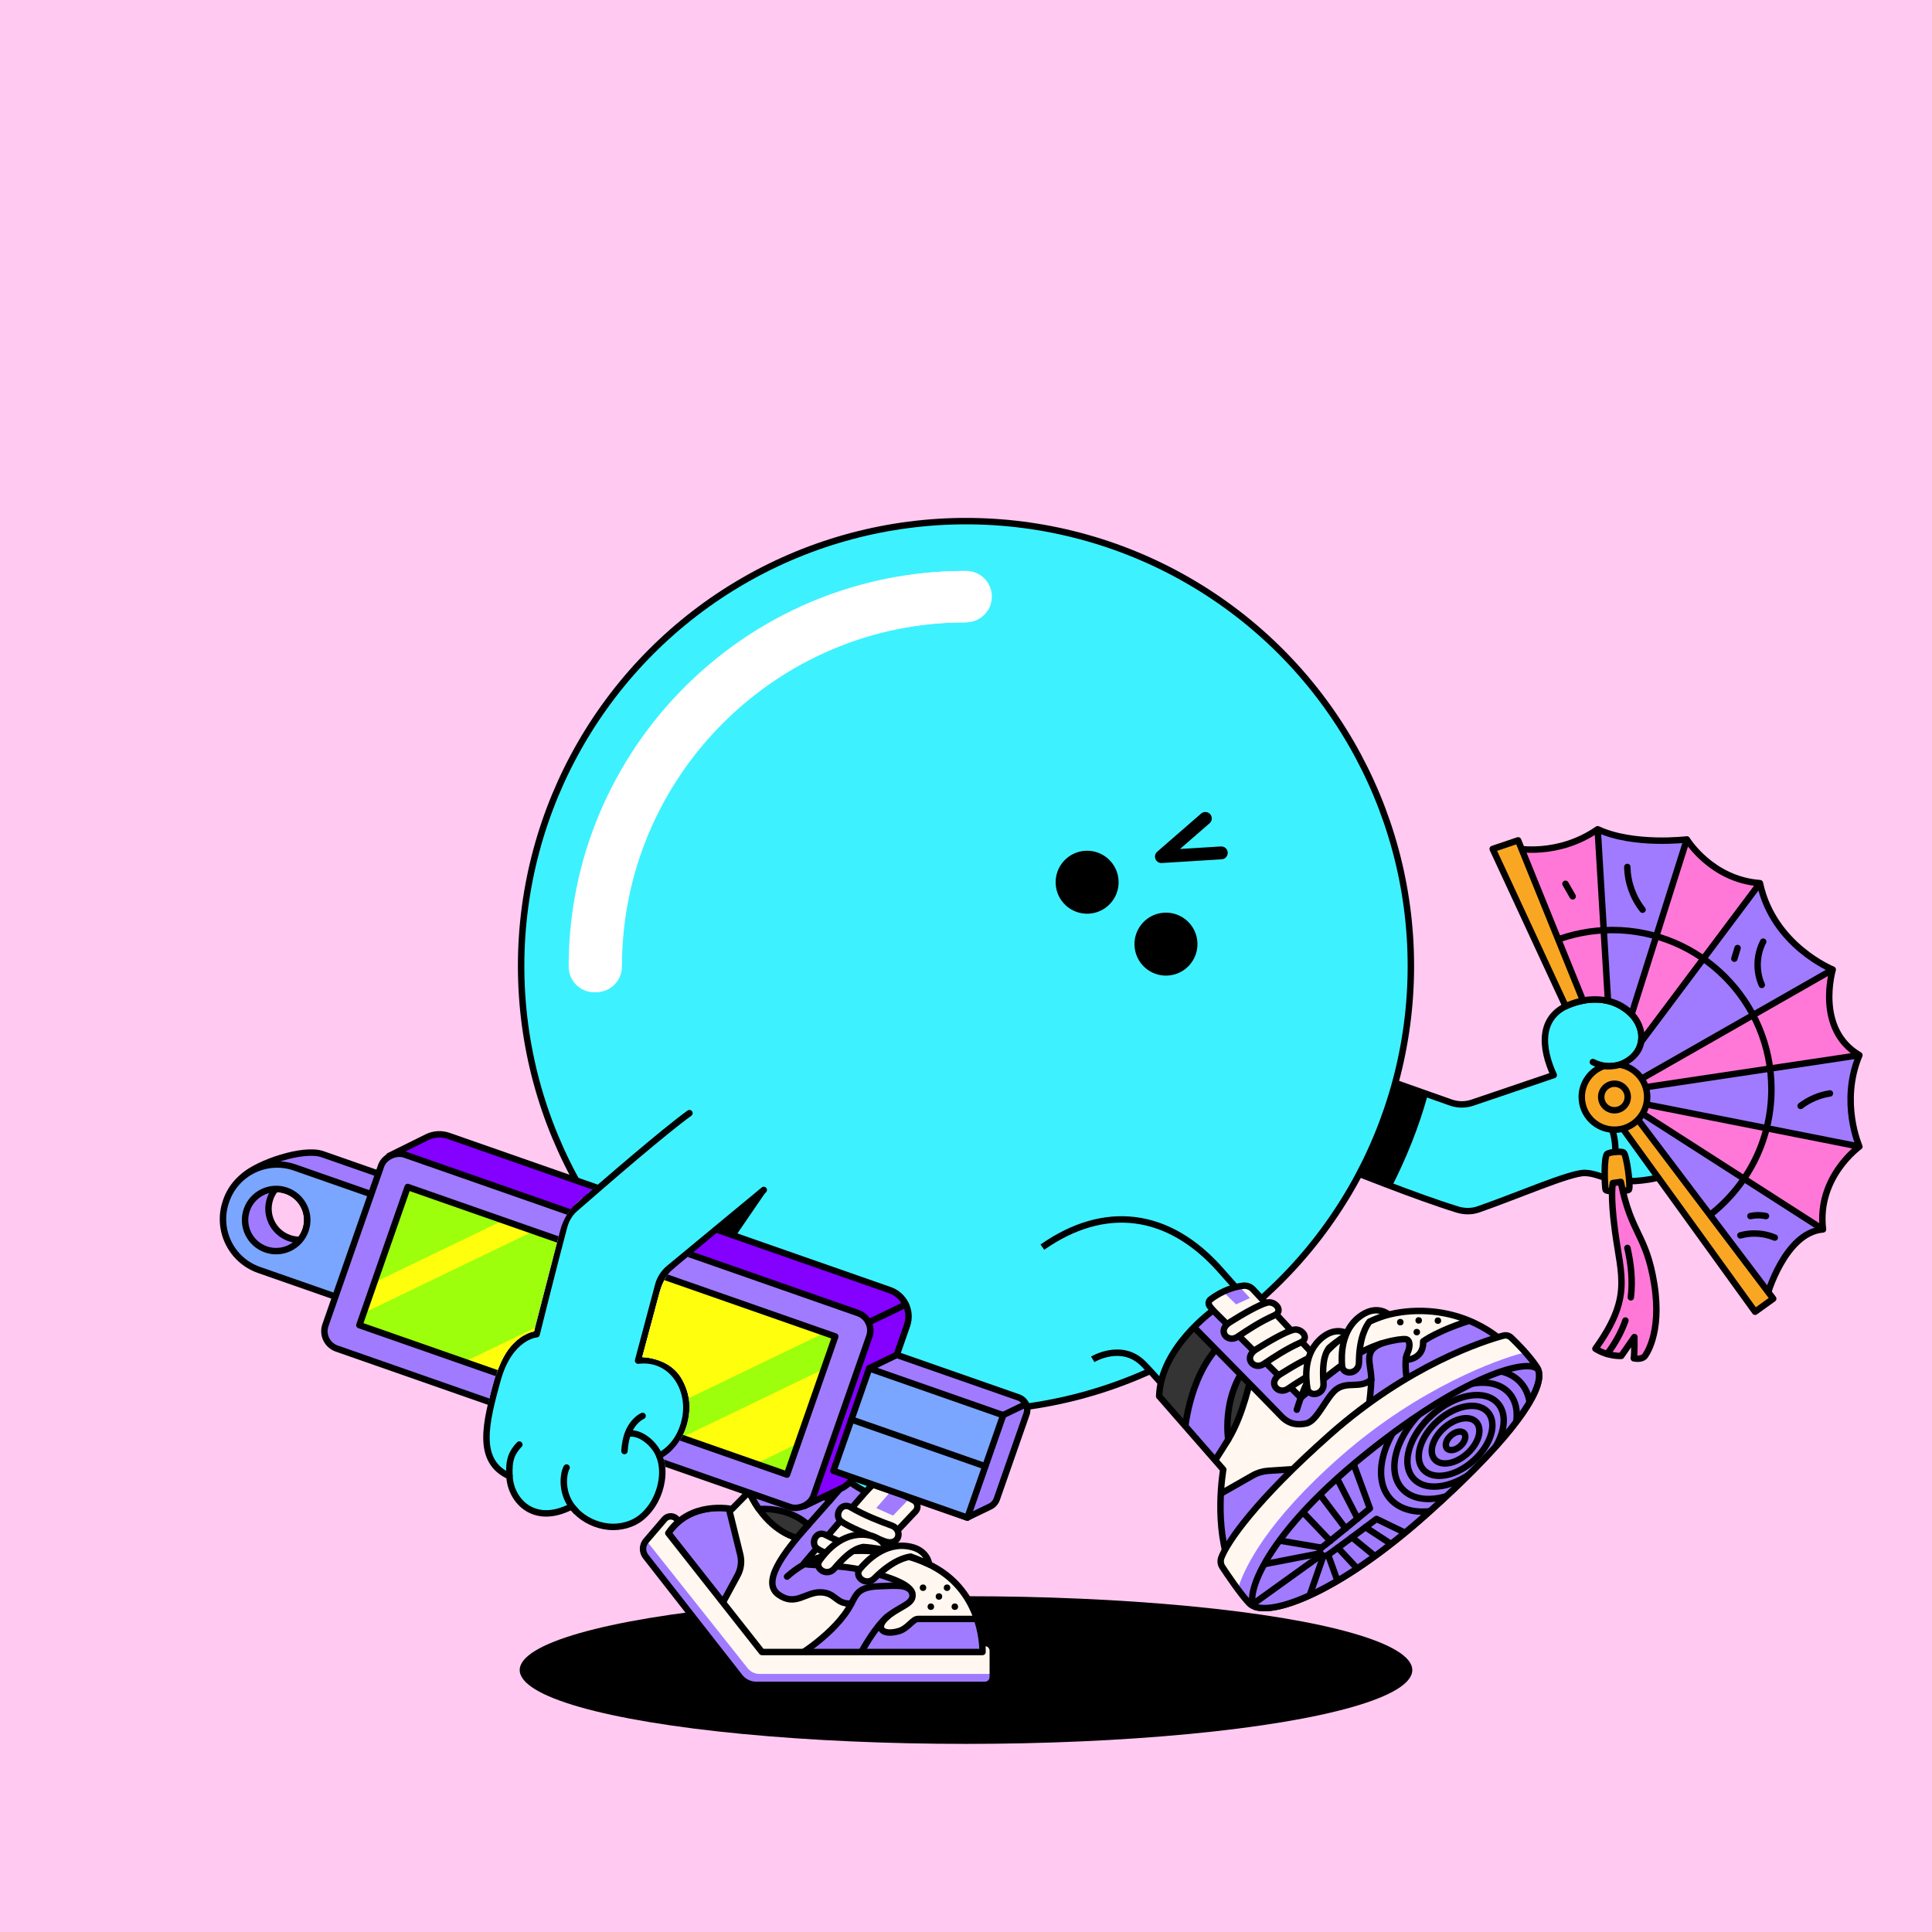 <?xml version="1.0" encoding="UTF-8"?>
<svg xmlns="http://www.w3.org/2000/svg" viewBox="0 0 600 600">
<rect x="0" y="0" width="600" height="600" fill="#808080" stroke="none"/>
<svg id="uuid-47722c1a-ec94-491f-b9ae-69c2f5e8f75c" data-name="BACKGROUND" xmlns="http://www.w3.org/2000/svg" viewBox="0 0 600 600"><defs><style>
      .uuid-ab0c32c0-b20c-4bf1-888e-57f882ba1299 {
        fill: #ffc9f1;
      }
    </style></defs><rect class="uuid-ab0c32c0-b20c-4bf1-888e-57f882ba1299" x="-1" y="-1" width="602" height="602"/></svg>
<svg id="uuid-da5b8a35-a9b2-4004-9217-4254ce55b3fe" data-name="BODY" xmlns="http://www.w3.org/2000/svg" viewBox="0 0 600 600"><defs><style>
      .uuid-ec25118f-3915-43af-9dc5-5d64b7ba66c4 {
        fill: #fff;
      }

      .uuid-73059a94-03d4-49d7-a031-ef6b59ff4553, .uuid-813f35b8-d70c-4735-9e7c-d217ddabbc48, .uuid-3c21801f-90f4-41ce-bd53-f460193f8c05, .uuid-382536b8-ade7-4abe-aa61-124cac12416d, .uuid-72d6c9e3-e040-49a4-ab2c-cf903abb3d52 {
        stroke: #000;
        stroke-width: 2px;
      }

      .uuid-73059a94-03d4-49d7-a031-ef6b59ff4553, .uuid-813f35b8-d70c-4735-9e7c-d217ddabbc48, .uuid-382536b8-ade7-4abe-aa61-124cac12416d, .uuid-72d6c9e3-e040-49a4-ab2c-cf903abb3d52 {
        fill: #3ef1ff;
      }

      .uuid-73059a94-03d4-49d7-a031-ef6b59ff4553, .uuid-3c21801f-90f4-41ce-bd53-f460193f8c05, .uuid-382536b8-ade7-4abe-aa61-124cac12416d {
        stroke-linecap: round;
      }

      .uuid-73059a94-03d4-49d7-a031-ef6b59ff4553, .uuid-3c21801f-90f4-41ce-bd53-f460193f8c05, .uuid-72d6c9e3-e040-49a4-ab2c-cf903abb3d52 {
        stroke-linejoin: round;
      }

      .uuid-813f35b8-d70c-4735-9e7c-d217ddabbc48, .uuid-382536b8-ade7-4abe-aa61-124cac12416d {
        stroke-miterlimit: 10;
      }

      .uuid-3c21801f-90f4-41ce-bd53-f460193f8c05 {
        fill: none;
      }
    </style></defs><ellipse cx="300" cy="518.65" rx="138.6" ry="22.93"/><g><path class="uuid-813f35b8-d70c-4735-9e7c-d217ddabbc48" d="m319.36,427.14c-1.16,1.05-54.95,57-54.95,57,0,0,21.51-1.95,31.74,10.62,10.23,12.57,7.26,23.89,7.26,23.89h-66.9s-28.69-36.17-28.69-36.17c0,0,3.74-13.4,20.44-10.59,20.9-19.38,55.52-59.13,55.52-59.13l35.59,14.38Z"/><path d="m283.78,412.76l31.28,12.64-3.24,9.5c-2.93,3.03-9.76,10.12-13.64,14.14-11.92,0-27.98-2.13-41.33-6.37,13.95-15.1,26.93-29.92,26.93-29.92Z"/></g><g><path class="uuid-73059a94-03d4-49d7-a031-ef6b59ff4553" d="m409.81,359.6c9.2,3.77,29.89,12.05,42.79,16.03,2.11.65,4.41.69,6.5-.04,11.79-4.08,28.47-11.39,33.03-11.32,5.25.08,7.8,3.93,19.88,2.04,13.36-2.1,22.43-11.99,20.93-23.3-4.21-43.28-25.18-26.79-25.18-26.79,0,0-5.84-8.75-18.76-4.82-11.83,3.6-10.2,14.44-6.47,22.47l-25.29,8.58c-2.14.72-4.45.71-6.59-.02l-35.7-12.61"/><path class="uuid-382536b8-ade7-4abe-aa61-124cac12416d" d="m533.36,312.82c2.5,3.94,1.62,9.14-1.57,12.4-2.47,2.53-5.88,3.88-9.32,4.4-2.8.43-5.7.42-8.49-.08-2.14-.39-4.29-1.1-5.79-2.75-1.66-1.83-2.27-4.46-1.98-6.87.51-4.17,3.84-7.14,7.22-9.26,3.17-1.98,6.86-3.26,10.64-3.09,3.8.18,7.36,2.19,9.3,5.24Z"/><path class="uuid-382536b8-ade7-4abe-aa61-124cac12416d" d="m538.57,349.84c.97,3.03.32,6.43-1.5,9.01-3.77,5.33-11.17,5.65-16.96,4.27-3.31-.79-6.69-2.21-8.67-5.13-3.13-4.61-.82-9.79,3.48-12.56,2.58-1.66,5.61-2.67,8.63-3.14,5.73-.89,13.1,1.51,15.03,7.56Z"/><path class="uuid-382536b8-ade7-4abe-aa61-124cac12416d" d="m538.71,328.53c1.8,2.99,2.06,6.89.22,9.9-1.95,3.2-4.94,5.25-8.49,6.28-3.66,1.07-7.64,1.27-11.4.44-2.25-.5-4.53-1.38-5.96-3.28-1.86-2.47-1.89-5.68-.85-8.49,1.2-3.24,4.17-5.69,7.09-7.37,6.15-3.56,15.21-4.43,19.39,2.52Z"/><path class="uuid-382536b8-ade7-4abe-aa61-124cac12416d" d="m501.85,311.68s9.27,3.84,7.77,12.02c-1.04,5.68-8.17,9.55-14.94,6.13"/><path class="uuid-3c21801f-90f4-41ce-bd53-f460193f8c05" d="m500.67,331.08c2.41,1.63,5.11,8.04,3.4,14.42"/><path d="m443.44,339.88c-2.88,10.58-6.94,20.23-11.17,28.59-10.17-3.78-21.16-9.53-27-11.93l11.83-26.02,26.35,9.36Z"/></g><g><circle class="uuid-813f35b8-d70c-4735-9e7c-d217ddabbc48" cx="300" cy="300" r="138.16"/><path class="uuid-ec25118f-3915-43af-9dc5-5d64b7ba66c4" d="m184.58,308.17c-4.41,0-7.98-3.57-7.98-7.98,0-67.74,55.11-122.86,122.86-122.86,4.41,0,7.98,3.57,7.98,7.98s-3.57,7.98-7.98,7.98c-58.94,0-106.9,47.95-106.9,106.9,0,4.41-3.57,7.98-7.98,7.98Z"/></g><path class="uuid-3c21801f-90f4-41ce-bd53-f460193f8c05" d="m264.41,484.14c-4.06.49-11.49,1.36-17.85,7.23"/><path class="uuid-ec25118f-3915-43af-9dc5-5d64b7ba66c4" d="m185.17,308.14c-4.41,0-7.98-3.57-7.98-7.98,0-67.74,55.11-122.86,122.86-122.86,4.41,0,7.98,3.57,7.98,7.98s-3.57,7.98-7.98,7.98c-58.94,0-106.9,47.95-106.9,106.9,0,4.41-3.57,7.98-7.98,7.98Z"/><path d="m203.75,397.46l34.2-27.46-24.86,36.3c-6.73-5.1-3.66-2.61-9.34-8.83Z"/><path class="uuid-72d6c9e3-e040-49a4-ab2c-cf903abb3d52" d="m323.72,387.31c19.14-13.4,39.15-11.3,55.52,7.36,19.6,22.35,30.57,33.06,30.57,33.06,0,0,10.74-19.34,34.77-17.5,18.26,1.4,24.84,14.43,24.84,14.43,0,0,6.21,8.82-22.45,33.5-28.66,24.68-54.93,40.92-61.14,29.46-6.21-11.46-2.82-32.1-2.82-32.1,0,0-22.02-26.09-27.94-32.01-6.79-6.79-15.71-1.36-15.71-1.36"/><path class="uuid-813f35b8-d70c-4735-9e7c-d217ddabbc48" d="m446.97,458.17c-25.89,22.29-49.82,37.69-58.79,32.02-9.77-7.44,26.84-38.54,44.88-52.7,18.04-14.16,32.17-17.82,36.36-12.81,0,0,6.21,8.82-22.45,33.5Z"/><path class="uuid-3c21801f-90f4-41ce-bd53-f460193f8c05" d="m409.81,427.74c-1.89,2.86-4.55,10.38-4.55,10.38"/><g><path class="uuid-73059a94-03d4-49d7-a031-ef6b59ff4553" d="m214.11,345.7c-8.05,5.83-25.34,20.79-35.52,29.67-1.67,1.45-2.82,3.41-3.39,5.55-3.14,11.67-8.55,33.44-8.55,33.44,0,0-8.42.58-12.19,14.35-3.64,13.3-6.64,25.06,3.77,29.75.35,7.47,7.51,15.45,19.2,9.41.14-.06,1.32,1.32,1.44,1.45,2.64,2.7,6.36,4.45,10.13,4.81,3.65.36,7.61-.67,10.43-3.08,3.29-2.81,5.4-6.94,6.05-11.2.4-2.61.26-5.31-.75-7.78,0,0,6.2-2.51,8.05-11.34,1.99-9.49-4.22-19.42-14.62-18.18l6.17-23.11c.51-2.2,1.74-4.16,3.49-5.59l29.38-24.3"/><path class="uuid-3c21801f-90f4-41ce-bd53-f460193f8c05" d="m204.73,452.06c-1.37-3.47-5.39-7.08-9-6.88"/><path class="uuid-3c21801f-90f4-41ce-bd53-f460193f8c05" d="m178.86,469.3c-5.16-5.27-3.82-11.97-2.9-13.54"/><path class="uuid-3c21801f-90f4-41ce-bd53-f460193f8c05" d="m158.22,458.45c-.27-5.22.73-7.32,3.06-9.83"/><path class="uuid-3c21801f-90f4-41ce-bd53-f460193f8c05" d="m193.93,450.63c.14-2.07.48-4.16,1.32-6.06.85-1.95,2.36-3.88,4.31-4.85"/></g></svg>
<svg id="uuid-175be159-db61-4df5-a3ec-4e569af78a21" data-name="BODY" xmlns="http://www.w3.org/2000/svg" viewBox="0 0 600 600"><defs><style>
      .uuid-cb5ad370-d590-4d84-8471-319d1a4c5aa5 {
        fill: none;
        stroke: #000;
        stroke-linecap: round;
        stroke-linejoin: round;
        stroke-width: 4px;
      }
    </style></defs><g id="uuid-13c94933-b88a-4a0e-9bd5-264a3853387a" data-name="expressions"><g id="uuid-006bcb9c-427f-47d9-92c9-0f51d1e9073c" data-name="mouth"><circle cx="362.12" cy="293.18" r="9.78" transform="translate(-9.59 12.26) rotate(-1.91)"/></g><g id="uuid-aa5f76af-2ff8-4e7f-a2a4-73d690451a8d" data-name="eye L"><circle cx="337.63" cy="273.96" r="9.78" transform="translate(-8.96 11.43) rotate(-1.91)"/></g><g id="uuid-4d2b7d8b-0a30-48e5-b672-08579e330a1a" data-name="eye R"><polyline class="uuid-cb5ad370-d590-4d84-8471-319d1a4c5aa5" points="374.33 254.17 360.69 266.02 379.28 264.87"/></g></g></svg>
<svg id="uuid-6b1ca43c-fceb-4acd-85bc-eb7c63c2d5ed" data-name="BACKGROUND" xmlns="http://www.w3.org/2000/svg" xmlns:xlink="http://www.w3.org/1999/xlink" viewBox="0 0 600 600"><defs><style>
      .uuid-7d324a92-f859-4859-84b1-6b64e5c7ec03, .uuid-67100d62-60e5-4cd8-9feb-5d83ffa2b8c8, .uuid-bc5fc81c-92fa-4ec4-8e4a-352e040d594c, .uuid-5ac50f8a-6b3d-459b-9f7c-e2e49936e76c, .uuid-6c969cdd-f62e-43a7-a73f-31724797c8f5, .uuid-b67ff905-7fb7-4340-8266-4c03ea4a3719, .uuid-01b34b03-825a-47cb-a604-f9db4e1cd74f, .uuid-466c2826-7ac3-48ed-8208-b1d7f9e89468 {
        fill: none;
      }

      .uuid-67100d62-60e5-4cd8-9feb-5d83ffa2b8c8 {
        clip-path: url(#uuid-0502021d-5d50-4318-98da-cdd75b92ab18);
      }

      .uuid-617835b9-dcb7-47c3-8e7d-ba218dfa85d0 {
        fill: #353434;
      }

      .uuid-617835b9-dcb7-47c3-8e7d-ba218dfa85d0, .uuid-8e974996-2f7b-47a5-9824-e41b82eedcf4, .uuid-4e5a8a5f-577b-4228-8ffe-283c3c5a70f5, .uuid-bc5fc81c-92fa-4ec4-8e4a-352e040d594c, .uuid-5ac50f8a-6b3d-459b-9f7c-e2e49936e76c {
        stroke: #000;
        stroke-linecap: round;
        stroke-linejoin: round;
      }

      .uuid-617835b9-dcb7-47c3-8e7d-ba218dfa85d0, .uuid-8e974996-2f7b-47a5-9824-e41b82eedcf4, .uuid-4e5a8a5f-577b-4228-8ffe-283c3c5a70f5, .uuid-5ac50f8a-6b3d-459b-9f7c-e2e49936e76c {
        stroke-width: 2px;
      }

      .uuid-57d2f649-6cf8-4f64-88c1-f5885b0533cd, .uuid-4e5a8a5f-577b-4228-8ffe-283c3c5a70f5 {
        fill: #fff7f0;
      }

      .uuid-4a3249ec-b2f6-48bb-a8f3-a82bfffadfc2, .uuid-8e974996-2f7b-47a5-9824-e41b82eedcf4 {
        fill: #a07bff;
      }

      .uuid-bc5fc81c-92fa-4ec4-8e4a-352e040d594c {
        stroke-width: 2px;
      }

      .uuid-6c969cdd-f62e-43a7-a73f-31724797c8f5 {
        clip-path: url(#uuid-65b2ff7e-b3d6-471c-abcc-31367d16a59a);
      }

      .uuid-b67ff905-7fb7-4340-8266-4c03ea4a3719 {
        clip-path: url(#uuid-b7157335-6e6b-4f02-acd6-65c4362be68b);
      }

      .uuid-01b34b03-825a-47cb-a604-f9db4e1cd74f {
        clip-path: url(#uuid-210babb4-acd7-4b92-9096-56d819bae4c2);
      }

      .uuid-466c2826-7ac3-48ed-8208-b1d7f9e89468 {
        clip-path: url(#uuid-bafb8971-eb1d-4f25-a86c-d00529b534c5);
      }
    </style><clipPath id="uuid-0502021d-5d50-4318-98da-cdd75b92ab18"><path class="uuid-7d324a92-f859-4859-84b1-6b64e5c7ec03" d="m236.72,508.58l-26.43-36.69c-.99-1.27-2.89-1.3-3.93-.08l-5.74,6.7c-1.19,1.4-1.23,3.44-.1,4.88l29.22,37.38c1.22,1.56,3.1,2.48,5.08,2.48h71.09c1.33,0,2.41-1.08,2.41-2.41v-8.19c0-1.33-1.08-2.41-2.41-2.41h-65.78c-1.34,0-2.6-.62-3.42-1.67h0Z"/></clipPath><clipPath id="uuid-65b2ff7e-b3d6-471c-abcc-31367d16a59a"><path class="uuid-7d324a92-f859-4859-84b1-6b64e5c7ec03" d="m250.25,445.38l-22.93,23.27s-12.85-2.78-19.77,7.48l29.07,36.91h68.51s.65-17.01-14.04-25.82c-8.29-5.06-18.57-5.38-18.57-5.38l11.83-12.51c.96-1.06.66-2.75-.62-3.4-2.53-1.29-6.47-3.3-9.42-4.8-1.34-.68-2.97-.41-4.02.67l-1.42,1.47s-6.22-3.03-10.77-8.09-5.44-7.92-5.44-7.92l2.43-2.53-1.36-.35c-.75-.19-1.55-.17-2.25.15-.47.22-.9.52-1.22.84h0Z"/></clipPath><clipPath id="uuid-b7157335-6e6b-4f02-acd6-65c4362be68b"><path class="uuid-7d324a92-f859-4859-84b1-6b64e5c7ec03" d="m360,433.62l19.9,22.77s-3.17,17.71,2.54,31.11c0,0,5.33-16.06,31.48-39.12,26.16-23.06,53.73-30.88,53.73-30.88,0,0-10.6-11.39-29.3-10.31-18.7,1.08-28.7,15.35-28.7,15.35l-20.51-22.1c-.8-.85-1.95-1.29-3.1-1.14-2.22.27-6.08,1.2-10.09,4.24-.66.5-.78,1.46-.26,2.11l1.05,1.3s-16.35,11.66-16.75,26.68h0Z"/></clipPath><clipPath id="uuid-210babb4-acd7-4b92-9096-56d819bae4c2"><path class="uuid-7d324a92-f859-4859-84b1-6b64e5c7ec03" d="m469.32,415.42c-.66-.63-1.59-.86-2.47-.62-5.87,1.59-29.25,8.95-53.86,30.76-23.28,20.64-31.86,33.4-33.68,38.15-.37.98-.27,2.06.31,2.94,1.37,2.1,5.65,8.44,8.34,11.27,4.73,4.98,26.38-2.07,55.09-27.69,28.72-25.62,37.69-40.52,34.25-45.67-2.52-3.77-6.2-7.44-7.99-9.14h0Z"/></clipPath><clipPath id="uuid-bafb8971-eb1d-4f25-a86c-d00529b534c5"><path class="uuid-7d324a92-f859-4859-84b1-6b64e5c7ec03" d="m477.9,426.07h0c-.62-4.79-20.55-1.28-53.98,25.69-33.41,26.94-37.41,45.67-34.1,47.26,7.15,2.33,27.31-5.65,53.25-28.79,24.07-21.47,34.26-35.41,34.9-42.4,0-.73,0-1.33-.07-1.76h0Z"/></clipPath></defs><g id="uuid-f408db85-a353-4742-a68e-9c398e6873ff" data-name="uuid-cd11fcea-88d0-488e-8ad3-f73ba4124c0e"><g><g><g><path class="uuid-57d2f649-6cf8-4f64-88c1-f5885b0533cd" d="m236.72,508.58l-26.43-36.69c-.99-1.27-2.89-1.3-3.93-.08l-5.74,6.7c-1.19,1.4-1.23,3.44-.1,4.88l29.22,37.38c1.22,1.56,3.1,2.48,5.08,2.48h71.09c1.33,0,2.41-1.08,2.41-2.41v-8.19c0-1.33-1.08-2.41-2.41-2.41h-65.78c-1.34,0-2.6-.62-3.42-1.67h0Z"/><g class="uuid-67100d62-60e5-4cd8-9feb-5d83ffa2b8c8"><path class="uuid-4a3249ec-b2f6-48bb-a8f3-a82bfffadfc2" d="m311.73,519.85h-75.87c-1.43,0-2.79-.65-3.68-1.78l-33.28-41.94-4.78,6.84,36.02,45.1,81.59-1.62v-6.61h0Z"/></g><path class="uuid-5ac50f8a-6b3d-459b-9f7c-e2e49936e76c" d="m236.72,508.58l-26.43-36.69c-.99-1.27-2.89-1.3-3.93-.08l-5.74,6.7c-1.19,1.4-1.23,3.44-.1,4.88l29.22,37.38c1.22,1.56,3.1,2.48,5.08,2.48h71.09c1.33,0,2.41-1.08,2.41-2.41v-8.19c0-1.33-1.08-2.41-2.41-2.41h-65.78c-1.34,0-2.6-.62-3.42-1.67h0Z"/></g><g><path class="uuid-57d2f649-6cf8-4f64-88c1-f5885b0533cd" d="m250.25,445.38l-22.93,23.27s-12.85-2.78-19.77,7.48l29.07,36.91h68.51s.65-17.01-14.04-25.82c-8.29-5.06-18.57-5.38-18.57-5.38l11.83-12.51c.96-1.06.66-2.75-.62-3.4-2.53-1.29-6.47-3.3-9.42-4.8-1.34-.68-2.97-.41-4.02.67l-1.42,1.47s-6.22-3.03-10.77-8.09-5.44-7.92-5.44-7.92l2.43-2.53-1.36-.35c-.75-.19-1.55-.17-2.25.15-.47.22-.9.52-1.22.84h0Z"/><g class="uuid-6c969cdd-f62e-43a7-a73f-31724797c8f5"><g><path class="uuid-8e974996-2f7b-47a5-9824-e41b82eedcf4" d="m207.56,476.13l16.95,21.51,4.56-8.42c1.06-1.96,1.35-4.25.82-6.42l-3.54-14.32c-3.13-.41-13.01-.92-18.79,7.64h0Z"/><path class="uuid-617835b9-dcb7-47c3-8e7d-ba218dfa85d0" d="m235.69,468.65c5.41,7.65,11.73,8.93,11.73,8.93l17.3-19.75-9.01-19.35-13.15,2.63-11.12,19.55s1.48,4.08,4.25,7.99h0Z"/><g><path class="uuid-8e974996-2f7b-47a5-9824-e41b82eedcf4" d="m268.87,463.27s-18.49,21.32-19.16,22.2c-.67.88,10.65.19,18.81,2.29,8.16,2.09,14.33,4.3,14.83,7.23.51,2.93-3.21,3.65-7.01,6.46-4.82,3.56-2.97,6.66,2.61,5.17,3.03-.81,4.45-3.84,6.12-3.84h20.73s4.72,8.78,5.12,12.22h-64.36s13.07-7.62,17.85-17.02c-4.93.3-4.73-3.34-9.51-3.47s-7.82,4.45-13.08.74c-5.26-3.71.81-12.27,9.17-21.64,0,0-5.19-5.51-15.3-4.96,0,0-1.38-1.62-4.87-9.15l8.34-7.23s14.66,9.91,18.46,13.85l7.58-8.75,3.67,5.9h0Z"/><path class="uuid-8e974996-2f7b-47a5-9824-e41b82eedcf4" d="m264.41,497.97c1.72-3.24,2.38-5.16,8.9-5.36,4.73-.15,8.74-.71,9.95,2.03"/><line class="uuid-5ac50f8a-6b3d-459b-9f7c-e2e49936e76c" x1="250.99" y1="473.6" x2="257.61" y2="466.12"/></g><path class="uuid-5ac50f8a-6b3d-459b-9f7c-e2e49936e76c" d="m275.64,501.99c-4.04,3.39-8.12,11.05-8.12,11.05"/><polygon class="uuid-4a3249ec-b2f6-48bb-a8f3-a82bfffadfc2" points="278.48 461.05 272.13 468.34 277.35 470.68 283.97 463.81 278.48 461.05"/></g></g><path class="uuid-5ac50f8a-6b3d-459b-9f7c-e2e49936e76c" d="m250.25,445.38l-22.93,23.27s-12.85-2.78-19.77,7.48l29.07,36.91h68.51s.65-17.01-14.04-25.82c-8.29-5.06-18.57-5.38-18.57-5.38l11.83-12.51c.96-1.06.66-2.75-.62-3.4-2.53-1.29-6.47-3.3-9.42-4.8-1.34-.68-2.97-.41-4.02.67l-1.42,1.47s-6.22-3.03-10.77-8.09-5.44-7.92-5.44-7.92l2.43-2.53-1.36-.35c-.75-.19-1.55-.17-2.25.15-.47.22-.9.52-1.22.84h0Z"/></g><path class="uuid-5ac50f8a-6b3d-459b-9f7c-e2e49936e76c" d="m244.42,489.63c5.92-5.31,14.38-9.03,28.11-7.79"/><g><path class="uuid-4e5a8a5f-577b-4228-8ffe-283c3c5a70f5" d="m264.17,468.09c4.47,2.6,9.09,4.34,12.76,5.69,3.67,1.35,2.33,6.74-2.45,4.81-4.77-1.93-11.32-4.52-13.4-6.25s.11-5.99,3.09-4.26h0Z"/><path class="uuid-4e5a8a5f-577b-4228-8ffe-283c3c5a70f5" d="m256.34,476.65c2.44,1.28,4.92,2.3,7.25,3.14,1.81.66-1.41,4.84-3.61,4-2.73-1.04-5.18-2.09-6.31-2.95-2.05-1.55-.22-5.7,2.68-4.19Z"/><path class="uuid-4e5a8a5f-577b-4228-8ffe-283c3c5a70f5" d="m275.35,481.45s-.77-4.17-6.3-4.78c-7.82-.86-12.81,5.57-14.54,7.98s2.32,5.2,4.64,2.45c4.98-5.91,7.52-6.36,8.95-6.67,3.05.17,7.25,1.01,7.25,1.01h0Z"/><path class="uuid-4e5a8a5f-577b-4228-8ffe-283c3c5a70f5" d="m288.56,485.83s-.38-4.37-5.93-5.51c-7.86-1.61-13.55,4.58-15.55,6.9-1.99,2.33,1.85,5.58,4.48,2.95,5.63-5.64,9.79-6.56,11.27-6.75,1.91.64,5.74,2.4,5.74,2.4h0Z"/></g><g><circle cx="286.65" cy="493.08" r="1.01"/><circle cx="294.11" cy="493.08" r="1.01"/><circle cx="291.6" cy="495.81" r="1.01"/><circle cx="289.08" cy="498.97" r="1.01"/><circle cx="296.53" cy="498.97" r="1.01"/></g></g><g><g><path class="uuid-57d2f649-6cf8-4f64-88c1-f5885b0533cd" d="m360,433.62l19.9,22.77s-3.17,17.71,2.54,31.11c0,0,5.33-16.06,31.48-39.12,26.16-23.06,53.73-30.88,53.73-30.88,0,0-10.6-11.39-29.3-10.31-18.7,1.08-28.7,15.35-28.7,15.35l-20.51-22.1c-.8-.85-1.95-1.29-3.1-1.14-2.22.27-6.08,1.2-10.09,4.24-.66.5-.78,1.46-.26,2.11l1.05,1.3s-16.35,11.66-16.75,26.68h0Z"/><g class="uuid-b67ff905-7fb7-4340-8266-4c03ea4a3719"><g><path class="uuid-617835b9-dcb7-47c3-8e7d-ba218dfa85d0" d="m381.44,447.04c4.72-7.69,7.01-19.3,7.01-19.3l-19.82-20.2s-11.73,9.84-12.54,27.51l18.2,22.02,7.15-10.02h0Z"/><path class="uuid-8e974996-2f7b-47a5-9824-e41b82eedcf4" d="m386.55,424.93c-7.06,9.84-5.11,22.11-5.11,22.11,0,0-3.64,5.93-5.06,7.89l-8.56-9.17s.9-17.83,11.2-28.23l7.52,7.4h0Z"/><path class="uuid-8e974996-2f7b-47a5-9824-e41b82eedcf4" d="m376.75,406.95l27.24,27.12s7.58-6.51,15.13-11.9c7.55-5.39,15.66-6.4,17.28-6.3,1.62.1,1.57,2.33.81,4.04-.76,1.72-.61,2.43-.61,2.43,0,0,5.58-.04,5.38-5.77,0,0,4.72-3.57,16.31-7.01l8.7.94,6.67,3.71-19.42,13.53-29.9,13.91s1.38-7.48,1.52-13.21c-3.24,2.83-7.06.62-10.45,2.75-3.39,2.12-6.17,10.11-9.74,10.87-2.37.5-5.18.5-7.81-2.28-3.74-3.94-28.82-29.38-28.82-29.38l4.5-3.94,3.2.49h0Z"/><path class="uuid-8e974996-2f7b-47a5-9824-e41b82eedcf4" d="m377.18,464.97l11.88-6.76c1.46-.83,3.09-1.32,4.76-1.43l10.6-.71-26.22,34.72-3.1-12.74,2.08-13.08h0Z"/><path class="uuid-5ac50f8a-6b3d-459b-9f7c-e2e49936e76c" d="m425.87,428.43c-.03-5.04-2.63-8.79,3.04-11.15"/><path class="uuid-5ac50f8a-6b3d-459b-9f7c-e2e49936e76c" d="m436.62,421.78c-.43,3.41.54,8.14.54,8.14"/><polygon class="uuid-4a3249ec-b2f6-48bb-a8f3-a82bfffadfc2" points="379.85 401.15 383.87 405.09 388.18 403.12 384.85 399.49 380.73 397.86 379.85 401.15"/></g></g><path class="uuid-5ac50f8a-6b3d-459b-9f7c-e2e49936e76c" d="m360,433.62l19.9,22.77s-3.17,17.71,2.54,31.11c0,0,5.33-16.06,31.48-39.12,26.16-23.06,53.73-30.88,53.73-30.88,0,0-10.6-11.39-29.3-10.31-18.7,1.08-28.7,15.35-28.7,15.35l-20.51-22.1c-.8-.85-1.95-1.29-3.1-1.14-2.22.27-6.08,1.2-10.09,4.24-.66.5-.78,1.46-.26,2.11l1.05,1.3s-16.35,11.66-16.75,26.68h0Z"/></g><g><g><path class="uuid-57d2f649-6cf8-4f64-88c1-f5885b0533cd" d="m469.32,415.42c-.66-.63-1.59-.86-2.47-.62-5.87,1.59-29.25,8.95-53.86,30.76-23.28,20.64-31.86,33.4-33.68,38.15-.37.98-.27,2.06.31,2.94,1.37,2.1,5.65,8.44,8.34,11.27,4.73,4.98,26.38-2.07,55.09-27.69,28.72-25.62,37.69-40.52,34.25-45.67-2.52-3.77-6.2-7.44-7.99-9.14h0Z"/><g class="uuid-01b34b03-825a-47cb-a604-f9db4e1cd74f"><path class="uuid-4a3249ec-b2f6-48bb-a8f3-a82bfffadfc2" d="m474.46,421.06c-.67-.63-1.6-.86-2.49-.62-5.93,1.59-30.69,9.97-55.54,31.78-23.51,20.64-29.54,34.57-31.37,39.32-.38.98-.27,2.06.31,2.94,1.39,2.1,4.23,6.25,6.95,9.08,4.77,4.98,26.63-2.07,55.63-27.69,29-25.62,38.05-40.52,34.58-45.67-2.54-3.77-6.26-7.44-8.07-9.14h0Z"/></g><path class="uuid-5ac50f8a-6b3d-459b-9f7c-e2e49936e76c" d="m469.32,415.42c-.66-.63-1.59-.86-2.47-.62-5.87,1.59-29.25,8.95-53.86,30.76-23.28,20.64-31.86,33.4-33.68,38.15-.37.98-.27,2.06.31,2.94,1.37,2.1,5.65,8.44,8.34,11.27,4.73,4.98,26.38-2.07,55.09-27.69,28.72-25.62,37.69-40.52,34.25-45.67-2.52-3.77-6.2-7.44-7.99-9.14h0Z"/></g><g><path class="uuid-4a3249ec-b2f6-48bb-a8f3-a82bfffadfc2" d="m477.9,426.07h0c-.62-4.79-20.55-1.28-53.98,25.69-33.41,26.94-37.41,45.67-34.1,47.26,7.15,2.33,27.31-5.65,53.25-28.79,24.07-21.47,34.26-35.41,34.9-42.4,0-.73,0-1.33-.07-1.76h0Z"/><g class="uuid-466c2826-7ac3-48ed-8208-b1d7f9e89468"><g><g><ellipse class="uuid-bc5fc81c-92fa-4ec4-8e4a-352e040d594c" cx="452.04" cy="447.48" rx="3.55" ry="2.2" transform="translate(-183.16 414.29) rotate(-41.72)"/><ellipse class="uuid-bc5fc81c-92fa-4ec4-8e4a-352e040d594c" cx="452.04" cy="447.48" rx="8.67" ry="5.37" transform="translate(-183.16 414.29) rotate(-41.72)"/><ellipse class="uuid-bc5fc81c-92fa-4ec4-8e4a-352e040d594c" cx="452.04" cy="447.48" rx="13.41" ry="8.31" transform="translate(-183.16 414.29) rotate(-41.72)"/><ellipse class="uuid-bc5fc81c-92fa-4ec4-8e4a-352e040d594c" cx="452.04" cy="447.48" rx="17.54" ry="10.87" transform="translate(-183.16 414.29) rotate(-41.72)"/><ellipse class="uuid-bc5fc81c-92fa-4ec4-8e4a-352e040d594c" cx="452.04" cy="447.48" rx="22.28" ry="13.8" transform="translate(-183.16 414.29) rotate(-41.72)"/><ellipse class="uuid-bc5fc81c-92fa-4ec4-8e4a-352e040d594c" cx="452.04" cy="447.48" rx="27.13" ry="16.81" transform="translate(-183.16 414.29) rotate(-41.72)"/></g><g><path class="uuid-5ac50f8a-6b3d-459b-9f7c-e2e49936e76c" d="m419.16,451.36l6.27,17.09s-12.64,10.48-14.66,11.9c-2.02,1.42-.13,3.71,1.69,2.49,1.82-1.21,15.03-11.12,15.03-11.12l10.31,4.99"/><line class="uuid-5ac50f8a-6b3d-459b-9f7c-e2e49936e76c" x1="424.04" y1="474.29" x2="435.57" y2="481.83"/><line class="uuid-5ac50f8a-6b3d-459b-9f7c-e2e49936e76c" x1="419.85" y1="477.42" x2="430.25" y2="485.94"/><line class="uuid-5ac50f8a-6b3d-459b-9f7c-e2e49936e76c" x1="415.48" y1="480.65" x2="423.85" y2="489.65"/><line class="uuid-5ac50f8a-6b3d-459b-9f7c-e2e49936e76c" x1="412.45" y1="482.84" x2="416.83" y2="494.97"/><line class="uuid-5ac50f8a-6b3d-459b-9f7c-e2e49936e76c" x1="413.11" y1="478.53" x2="403.28" y2="468.21"/><line class="uuid-5ac50f8a-6b3d-459b-9f7c-e2e49936e76c" x1="408.19" y1="461.84" x2="417.88" y2="474.67"/><line class="uuid-5ac50f8a-6b3d-459b-9f7c-e2e49936e76c" x1="421.62" y1="471.59" x2="413.93" y2="456.61"/><line class="uuid-5ac50f8a-6b3d-459b-9f7c-e2e49936e76c" x1="410.4" y1="480.65" x2="395.13" y2="478.06"/><line class="uuid-5ac50f8a-6b3d-459b-9f7c-e2e49936e76c" x1="410.05" y1="482.39" x2="390" y2="486.28"/><line class="uuid-5ac50f8a-6b3d-459b-9f7c-e2e49936e76c" x1="411.01" y1="483.13" x2="405.24" y2="499.76"/><line class="uuid-5ac50f8a-6b3d-459b-9f7c-e2e49936e76c" x1="410.43" y1="482.84" x2="387.37" y2="499.41"/></g></g></g><path class="uuid-5ac50f8a-6b3d-459b-9f7c-e2e49936e76c" d="m477.9,426.07h0c-.62-4.79-20.55-1.28-53.98,25.69-33.41,26.94-37.41,45.67-34.1,47.26,7.15,2.33,27.31-5.65,53.25-28.79,24.07-21.47,34.26-35.41,34.9-42.4,0-.73,0-1.33-.07-1.76h0Z"/></g></g><path class="uuid-4e5a8a5f-577b-4228-8ffe-283c3c5a70f5" d="m409.66,422.54s-3.89,5.28-6.92,15.26"/><g><path class="uuid-4e5a8a5f-577b-4228-8ffe-283c3c5a70f5" d="m395.76,408.5c-4.48,2-8.37,4.59-11.44,6.66-3.07,2.07-6.53-1.91-2.41-4.51s9.11-5.45,11.6-6.1c2.49-.65,5.23,2.62,2.24,3.95h0Z"/><path class="uuid-4e5a8a5f-577b-4228-8ffe-283c3c5a70f5" d="m403.92,416.93c-4.48,2-8.37,4.59-11.44,6.66-3.07,2.07-6.53-1.91-2.41-4.51s9.11-5.45,11.6-6.1c2.49-.65,5.23,2.62,2.24,3.95h0Z"/><path class="uuid-4e5a8a5f-577b-4228-8ffe-283c3c5a70f5" d="m410.49,425.27c-4.48,2-7.42,3.94-10.49,6.02-3.07,2.07-6.53-1.91-2.41-4.51s9.11-5.45,11.6-6.1c.47.81.96,3.15,1.3,4.6h0Z"/><path class="uuid-4e5a8a5f-577b-4228-8ffe-283c3c5a70f5" d="m418.62,414.25s-3.47-2.43-7.84,1.01c-6.17,4.87-5.22,12.96-4.76,15.89s5.3,2.08,5.02-1.51c-.6-7.7.9-9.81,1.7-11.03,2.29-2.02,5.88-4.36,5.88-4.36h0Z"/><path class="uuid-4e5a8a5f-577b-4228-8ffe-283c3c5a70f5" d="m431.11,408.11s-3.34-2.85-8.09.24c-6.73,4.36-6.45,12.77-6.24,15.82.21,3.06,5.24,2.68,5.26-1.04.05-7.97,2.38-11.55,3.3-12.71,1.81-.89,5.78-2.31,5.78-2.31Z"/></g><g><circle cx="434.88" cy="410.61" r="1.01"/><circle cx="440.59" cy="410.07" r="1.01"/><circle cx="440" cy="413.7" r="1.01"/><circle cx="446.55" cy="410.14" r="1.01"/></g></g></g></g></svg>
<svg id="uuid-6e9dd1ff-b3ca-4115-b70a-c695fd74bfe5" data-name="BODY" xmlns="http://www.w3.org/2000/svg" xmlns:xlink="http://www.w3.org/1999/xlink" viewBox="0 0 600 600"><defs><style>
      .uuid-f4d84360-108f-4651-b29c-e25ea16c4cc5, .uuid-13f171bf-333f-4b11-a6dc-6143bf8925b3, .uuid-d07d115d-d797-4bee-a1bd-d5ba731908b9, .uuid-30faa963-5431-4aaa-a0c3-a21f063be235, .uuid-8f6f04d1-c4ff-42b5-9302-95ef19a8b3d9 {
        fill: none;
      }

      .uuid-046b5435-62e7-4259-a2e9-7621ff339dd6, .uuid-49569550-84bb-4c62-b631-432cfe149004 {
        fill: #7aa6ff;
      }

      .uuid-046b5435-62e7-4259-a2e9-7621ff339dd6, .uuid-49569550-84bb-4c62-b631-432cfe149004, .uuid-94178579-7323-403b-a4b5-65c0e1c44d9b, .uuid-3ff8e150-fa1e-4d89-b36b-9e4e320d5024, .uuid-ff1760e6-70c2-4dee-b03b-1ede1b1fa95d, .uuid-d07d115d-d797-4bee-a1bd-d5ba731908b9, .uuid-30faa963-5431-4aaa-a0c3-a21f063be235 {
        stroke: #000;
        stroke-linecap: round;
        stroke-linejoin: round;
      }

      .uuid-046b5435-62e7-4259-a2e9-7621ff339dd6, .uuid-94178579-7323-403b-a4b5-65c0e1c44d9b, .uuid-3ff8e150-fa1e-4d89-b36b-9e4e320d5024, .uuid-d07d115d-d797-4bee-a1bd-d5ba731908b9 {
        stroke-width: 2px;
      }

      .uuid-49569550-84bb-4c62-b631-432cfe149004, .uuid-ff1760e6-70c2-4dee-b03b-1ede1b1fa95d, .uuid-30faa963-5431-4aaa-a0c3-a21f063be235 {
        stroke-width: 2px;
      }

      .uuid-13f171bf-333f-4b11-a6dc-6143bf8925b3 {
        clip-path: url(#uuid-3738efd7-810a-4b28-8335-8dd0fda8e553);
      }

      .uuid-94178579-7323-403b-a4b5-65c0e1c44d9b {
        fill: #8400ff;
      }

      .uuid-a0b7f615-c241-44b2-b757-466d7641aaac {
        fill: #ffff0d;
      }

      .uuid-149af8d5-0486-4f84-b8a4-62e4288482b2 {
        fill: #9dff0c;
      }

      .uuid-3ff8e150-fa1e-4d89-b36b-9e4e320d5024, .uuid-ff1760e6-70c2-4dee-b03b-1ede1b1fa95d {
        fill: #a07bff;
      }

      .uuid-8f6f04d1-c4ff-42b5-9302-95ef19a8b3d9 {
        clip-path: url(#uuid-099eeb1f-0739-4ac1-83ad-929f888b681c);
      }
    </style><clipPath id="uuid-3738efd7-810a-4b28-8335-8dd0fda8e553"><path class="uuid-f4d84360-108f-4651-b29c-e25ea16c4cc5" d="m207.25,349.68l-27.2,23.05c-3,2.4-5.15,5.71-6.11,9.43l-8.11,31.33s-3.45.35-7.09,4.5c-4.67,5.32-6.81,15.97-8.5,24.91-7.91-5.05-83.16-13.79-94.21-32.95-18.6-32.26,3.76-59.6,13.02-69.49,14.76-15.78,60.44-14.3,60.44-14.3l77.76,23.52h0Zm31.03,20.24s-28.11,23.09-30,24.91-3.01,4.97-3.46,6.62c-.44,1.66-5.36,20.02-5.36,20.02,0,0,8.86.08,12.53,7.22,1.18,2.3,2.41,5.31,2.08,9.59-.61,7.88-5.16,12.41-8.09,14.28,1.01,3.73,1.21,7.91.72,10.37,10.48,26.86,110.78,41.49,110.78,41.49l17.62-75.26-41.68-12.52-12.32-27.69-42.81-19.04h0Z"/></clipPath><clipPath id="uuid-099eeb1f-0739-4ac1-83ad-929f888b681c"><rect class="uuid-f4d84360-108f-4651-b29c-e25ea16c4cc5" x="162.78" y="342.92" width="45.45" height="140.68" transform="translate(-265.82 452.02) rotate(-70.73)"/></clipPath></defs><g id="uuid-054dfee4-fcfb-460e-acd1-76ff23fbc272" data-name="uuid-4e189f2a-7fa9-4cd8-b02c-e65b53e2a61c"><g id="uuid-900a0d9f-eac9-4919-b449-79c80911ee38" data-name="uuid-78b9dc61-4d36-4cc0-a416-4b7f00985a31"><g id="uuid-651b4fc5-0c91-42b6-b968-6b2ab50c1b36" data-name="uuid-dfdf5e4b-abde-406c-b0a2-d80837955070"><g class="uuid-13f171bf-333f-4b11-a6dc-6143bf8925b3"><g><g><path class="uuid-3ff8e150-fa1e-4d89-b36b-9e4e320d5024" d="m201.39,393.83l-101.23-35.38c-5.99-2.1-20.02,2.77-24.41,6.76-1.61,1.46-8.33,11.08,2.22,19.37-1.8-2.48-2.4-5.76-1.32-8.87,1.76-5.03,7.27-7.69,12.3-5.93s7.69,7.27,5.93,12.3c-1.53,4.38-5.91,6.96-10.34,6.39,1.36.62,2.85,1.22,4.5,1.8l101.23,35.38c8.72,3.05,18.26-1.55,21.3-10.27l.08-.24c3.05-8.72-1.55-18.26-10.27-21.3h0Z"/><path class="uuid-3ff8e150-fa1e-4d89-b36b-9e4e320d5024" d="m83.54,390.61c8.24,2.6,14.95-6.68,11.95-5.89-1.8.47-3.75.44-5.64-.22-5.03-1.76-7.69-7.27-5.93-12.3.66-1.87,1.83-3.42,3.31-4.53,2.49-1.87-8.51-2.62-12.39,4.89-3.76,7.27-1.11,14.96,8.7,18.05h0Z"/><path class="uuid-046b5435-62e7-4259-a2e9-7621ff339dd6" d="m192.81,397.97l-101.23-35.38c-8.72-3.05-18.26,1.55-21.31,10.27l-.08.24c-3.05,8.72,1.55,18.26,10.27,21.3l101.23,35.38c8.72,3.05,18.26-1.55,21.3-10.27l.08-.24c3.05-8.72-1.55-18.26-10.27-21.3h0Zm-110.23-9.96c-5.03-1.76-7.69-7.27-5.93-12.3,1.76-5.03,7.27-7.69,12.3-5.93,5.03,1.76,7.69,7.27,5.93,12.3-1.76,5.03-7.27,7.69-12.3,5.93Z"/></g><path class="uuid-94178579-7323-403b-a4b5-65c0e1c44d9b" d="m261.31,462.21l-11.61,5.56-137.85-56.99,9.03-51.81,11.8-5.84c2.07-1,4.46-1.13,6.63-.37l137.02,47.89c4.52,1.58,6.91,6.53,5.33,11.05l-15.92,45.56c-.76,2.17-2.35,3.95-4.42,4.95h0Z"/><rect class="uuid-ff1760e6-70c2-4dee-b03b-1ede1b1fa95d" x="153.59" y="332.97" width="63.83" height="160.6" rx="5.71" ry="5.71" transform="translate(-265.82 452.02) rotate(-70.73)"/><path class="uuid-3ff8e150-fa1e-4d89-b36b-9e4e320d5024" d="m262.98,458.19l6.96-33.27,8.55-4.15,37.81,13.21c2.11.74,3.22,3.05,2.49,5.16l-9.23,26.41c-.35,1.01-1.1,1.85-2.06,2.31l-7.07,3.41-37.44-13.09h0Z"/><rect class="uuid-49569550-84bb-4c62-b631-432cfe149004" x="268.33" y="426.07" width="33.7" height="44.07" transform="translate(-231.92 569.46) rotate(-70.73)"/><rect x="300.26" y="441.53" width="4.45" height="5.17" rx="1.17" ry="1.17" transform="translate(-216.57 583.13) rotate(-70.73)"/><rect x="294.07" y="459.25" width="4.45" height="5.17" rx="1.17" ry="1.17" transform="translate(-237.44 589.16) rotate(-70.73)"/><line class="uuid-d07d115d-d797-4bee-a1bd-d5ba731908b9" x1="269.72" y1="410.7" x2="281.3" y2="405.12"/><line class="uuid-d07d115d-d797-4bee-a1bd-d5ba731908b9" x1="311.54" y1="439.46" x2="318.6" y2="436.06"/><line class="uuid-d07d115d-d797-4bee-a1bd-d5ba731908b9" x1="264.38" y1="440.83" x2="305.98" y2="455.37"/><g><rect class="uuid-149af8d5-0486-4f84-b8a4-62e4288482b2" x="162.78" y="342.92" width="45.45" height="140.68" transform="translate(-265.82 452.02) rotate(-70.73)"/><g class="uuid-8f6f04d1-c4ff-42b5-9302-95ef19a8b3d9"><g><polygon class="uuid-a0b7f615-c241-44b2-b757-466d7641aaac" points="123.47 432.94 247.27 373.27 301.23 392.13 177.24 451.89 123.47 432.94"/><polygon class="uuid-a0b7f615-c241-44b2-b757-466d7641aaac" points="190.83 456.49 314.63 396.82 337.79 404.91 213.8 464.67 190.83 456.49"/><polygon class="uuid-a0b7f615-c241-44b2-b757-466d7641aaac" points="77.6 416.91 201.4 357.24 210.87 360.56 86.88 420.33 77.6 416.91"/></g></g><rect class="uuid-30faa963-5431-4aaa-a0c3-a21f063be235" x="162.78" y="342.92" width="45.45" height="140.68" transform="translate(-265.82 452.02) rotate(-70.73)"/></g></g></g></g></g></g></svg>
<svg id="uuid-4f9c58ac-8fff-4862-9c52-f3e315adf08b" data-name="BODY" xmlns="http://www.w3.org/2000/svg" xmlns:xlink="http://www.w3.org/1999/xlink" viewBox="0 0 600 600"><defs><style>
      .uuid-fe807ae8-6d4c-4eb2-9250-b043792de360, .uuid-84bd41ec-755d-4570-bc7d-90640366e08e, .uuid-e86cd3fb-3bee-48a4-9442-0ed97831e34e {
        fill: none;
      }

      .uuid-da94aee9-5a9d-4f5d-9b29-9cde32a1175c, .uuid-afc4803e-77b0-4ecb-b056-33f2566dc0fd {
        fill: #ff78d8;
      }

      .uuid-9e1d4ef1-4fc7-4608-809b-a39c3676a322 {
        fill: #a07bff;
      }

      .uuid-9e1d4ef1-4fc7-4608-809b-a39c3676a322, .uuid-afc4803e-77b0-4ecb-b056-33f2566dc0fd, .uuid-e86cd3fb-3bee-48a4-9442-0ed97831e34e, .uuid-5b11b8c4-4aba-4d0e-97e1-bcb90f636dca {
        stroke: #000;
        stroke-linecap: round;
        stroke-linejoin: round;
        stroke-width: 2px;
      }

      .uuid-84bd41ec-755d-4570-bc7d-90640366e08e {
        clip-path: url(#uuid-908aa4b2-9986-4a9e-8169-3f477676d06c);
      }

      .uuid-5b11b8c4-4aba-4d0e-97e1-bcb90f636dca {
        fill: #f9a723;
      }
    </style><clipPath id="uuid-908aa4b2-9986-4a9e-8169-3f477676d06c"><path class="uuid-fe807ae8-6d4c-4eb2-9250-b043792de360" d="m470.37,263.4c.26.09,13.38,2.76,25.8-5.87,11.13,5.18,27.7,3.16,27.7,3.16,0,0,7.59,12.46,22.69,13.58,4.14,19.42,22.61,26.84,22.61,26.84,0,0-5.52,18.47,8.28,26.58-6.13,14.58,0,28.39,0,28.39,0,0-13.29,9.49-11.3,25.72-11.91.95-17.43,20.71-17.43,20.71l-42.02-54.71s3.66-4.86,2.16-10.1c-1.51-5.24-5.84-7.05-5.84-7.05,0,0,6.9-2.2,6.76-8.63s-7.36-13.75-19.44-11.06l-19.96-47.56h0Z"/></clipPath></defs><g id="uuid-cde481be-4b99-44d5-8b74-25417a789ef0" data-name="uuid-ac3cc490-8b26-46d1-bbbf-b285b8fc2132"><g id="uuid-0dd40599-6585-490b-8145-5052ad5056be" data-name="uuid-d903f005-6b44-47ef-b972-97b0f19dbeba"><g id="uuid-3290c729-ecd5-4a2b-afcc-a27cbc2a6411" data-name="uuid-5c0abff7-8440-4649-be7a-ff1b81cfa8e1"><g><g><path class="uuid-da94aee9-5a9d-4f5d-9b29-9cde32a1175c" d="m470.37,263.4c.26.09,13.38,2.76,25.8-5.87,11.13,5.18,27.7,3.16,27.7,3.16,0,0,7.59,12.46,22.69,13.58,4.14,19.42,22.61,26.84,22.61,26.84,0,0-5.52,18.47,8.28,26.58-6.13,14.58,0,28.39,0,28.39,0,0-13.29,9.49-11.3,25.72-11.91.95-17.43,20.71-17.43,20.71l-42.02-54.71s3.66-4.86,2.16-10.1c-1.51-5.24-5.84-7.05-5.84-7.05,0,0,6.9-2.2,6.76-8.63s-7.36-13.75-19.44-11.06l-19.96-47.56h0Z"/><g class="uuid-84bd41ec-755d-4570-bc7d-90640366e08e"><g><polygon class="uuid-9e1d4ef1-4fc7-4608-809b-a39c3676a322" points="569.18 301.11 506.13 337.1 502.22 333.48 546.57 274.28 569.18 301.11"/><polygon class="uuid-9e1d4ef1-4fc7-4608-809b-a39c3676a322" points="523.87 260.7 505.51 318.75 499.67 315.74 496.17 257.54 523.87 260.7"/><polygon class="uuid-9e1d4ef1-4fc7-4608-809b-a39c3676a322" points="577.46 327.69 506.74 338.29 506.74 342.1 577.46 356.08 577.46 327.69"/><polygon class="uuid-9e1d4ef1-4fc7-4608-809b-a39c3676a322" points="566.15 381.8 506.74 343.68 505.51 347.28 548.72 402.51 566.15 381.8"/></g></g><path class="uuid-e86cd3fb-3bee-48a4-9442-0ed97831e34e" d="m470.37,263.4c.26.09,13.38,2.76,25.8-5.87,11.13,5.18,27.7,3.16,27.7,3.16,0,0,7.59,12.46,22.69,13.58,4.14,19.42,22.61,26.84,22.61,26.84,0,0-5.52,18.47,8.28,26.58-6.13,14.58,0,28.39,0,28.39,0,0-13.29,9.49-11.3,25.72-11.91.95-17.43,20.71-17.43,20.71l-42.02-54.71s3.66-4.86,2.16-10.1c-1.51-5.24-5.84-7.05-5.84-7.05,0,0,6.9-2.2,6.76-8.63s-7.36-13.75-19.44-11.06l-19.96-47.56h0Z"/></g><g><path class="uuid-5b11b8c4-4aba-4d0e-97e1-bcb90f636dca" d="m499.19,358.31c-1.23.68-.81,10.43-.56,11.18.25.74,6.46.56,7.2,0s-.68-11.02-1.61-11.57c-.72-.43-3.91-.22-5.03.4Z"/><g><path class="uuid-afc4803e-77b0-4ecb-b056-33f2566dc0fd" d="m500.89,367.41s-.9,3.24.69,15.05c1.89,14.09,5.31,20.53-6.11,36.39,3.93,2.51,8.03,2.24,8.03,2.24l4.07-5.86s.08,4.89-.18,6.61c2.58.51,3.4-.66,3.4-.66,0,0,5.47-6.71,2.96-22.37s-7.17-15.37-10.39-31.76l-2.48.35h0Z"/><path class="uuid-afc4803e-77b0-4ecb-b056-33f2566dc0fd" d="m506.47,402.9c.65-5.32.04-10.47-1.06-15.34"/><path class="uuid-afc4803e-77b0-4ecb-b056-33f2566dc0fd" d="m499.11,420.5c2.65-3.5,4.48-6.97,5.68-10.4"/></g><path class="uuid-e86cd3fb-3bee-48a4-9442-0ed97831e34e" d="m501.63,357.74c.23-3.61-.96-6.93-.96-6.93"/></g><path class="uuid-e86cd3fb-3bee-48a4-9442-0ed97831e34e" d="m482.49,292.28c5.63-2.22,11.76-3.45,18.18-3.45,27.32,0,49.46,22.14,49.46,49.46,0,16.34-7.92,30.83-20.13,39.83"/><path class="uuid-5b11b8c4-4aba-4d0e-97e1-bcb90f636dca" d="m502.64,348.68c.18.19,42.42,58.69,42.42,58.69l5.63-4.05-43.56-57.65-4.49,3.01h0Z"/><path class="uuid-5b11b8c4-4aba-4d0e-97e1-bcb90f636dca" d="m486.22,312.51l-22.65-48.86,7.89-2.67,20.17,49.78s-2.26.32-5.41,1.75h0Z"/><g><path class="uuid-5b11b8c4-4aba-4d0e-97e1-bcb90f636dca" d="m511.55,340.68c0,5.61-4.55,10.16-10.16,10.16s-10.16-4.55-10.16-10.16c0-4.45,2.86-8.23,6.84-9.6,1.42.16,3.32.04,4.95-.43,4.84.78,8.53,4.97,8.53,10.03h0Z"/><circle class="uuid-e86cd3fb-3bee-48a4-9442-0ed97831e34e" cx="501.39" cy="340.68" r="4.12"/></g><path class="uuid-e86cd3fb-3bee-48a4-9442-0ed97831e34e" d="m547.58,292.44c-2.14,4.11-2.31,9.19-.44,13.43"/><path class="uuid-e86cd3fb-3bee-48a4-9442-0ed97831e34e" d="m539.62,294.42l-1,3.3"/><path class="uuid-e86cd3fb-3bee-48a4-9442-0ed97831e34e" d="m505.38,269.24c.08,4.78,1.77,9.52,4.73,13.27"/><path class="uuid-e86cd3fb-3bee-48a4-9442-0ed97831e34e" d="m486.17,274.47l2.24,3.9"/><path class="uuid-e86cd3fb-3bee-48a4-9442-0ed97831e34e" d="m568.3,339.57c-3.29.51-6.45,1.86-9.1,3.88"/><path class="uuid-e86cd3fb-3bee-48a4-9442-0ed97831e34e" d="m551.17,384.34c-3.35-1.41-7.17-1.66-10.68-.68"/><path class="uuid-e86cd3fb-3bee-48a4-9442-0ed97831e34e" d="m548.44,377.66c-1.59-.34-3.24-.35-4.83,0"/></g></g></g></g></svg>
</svg>